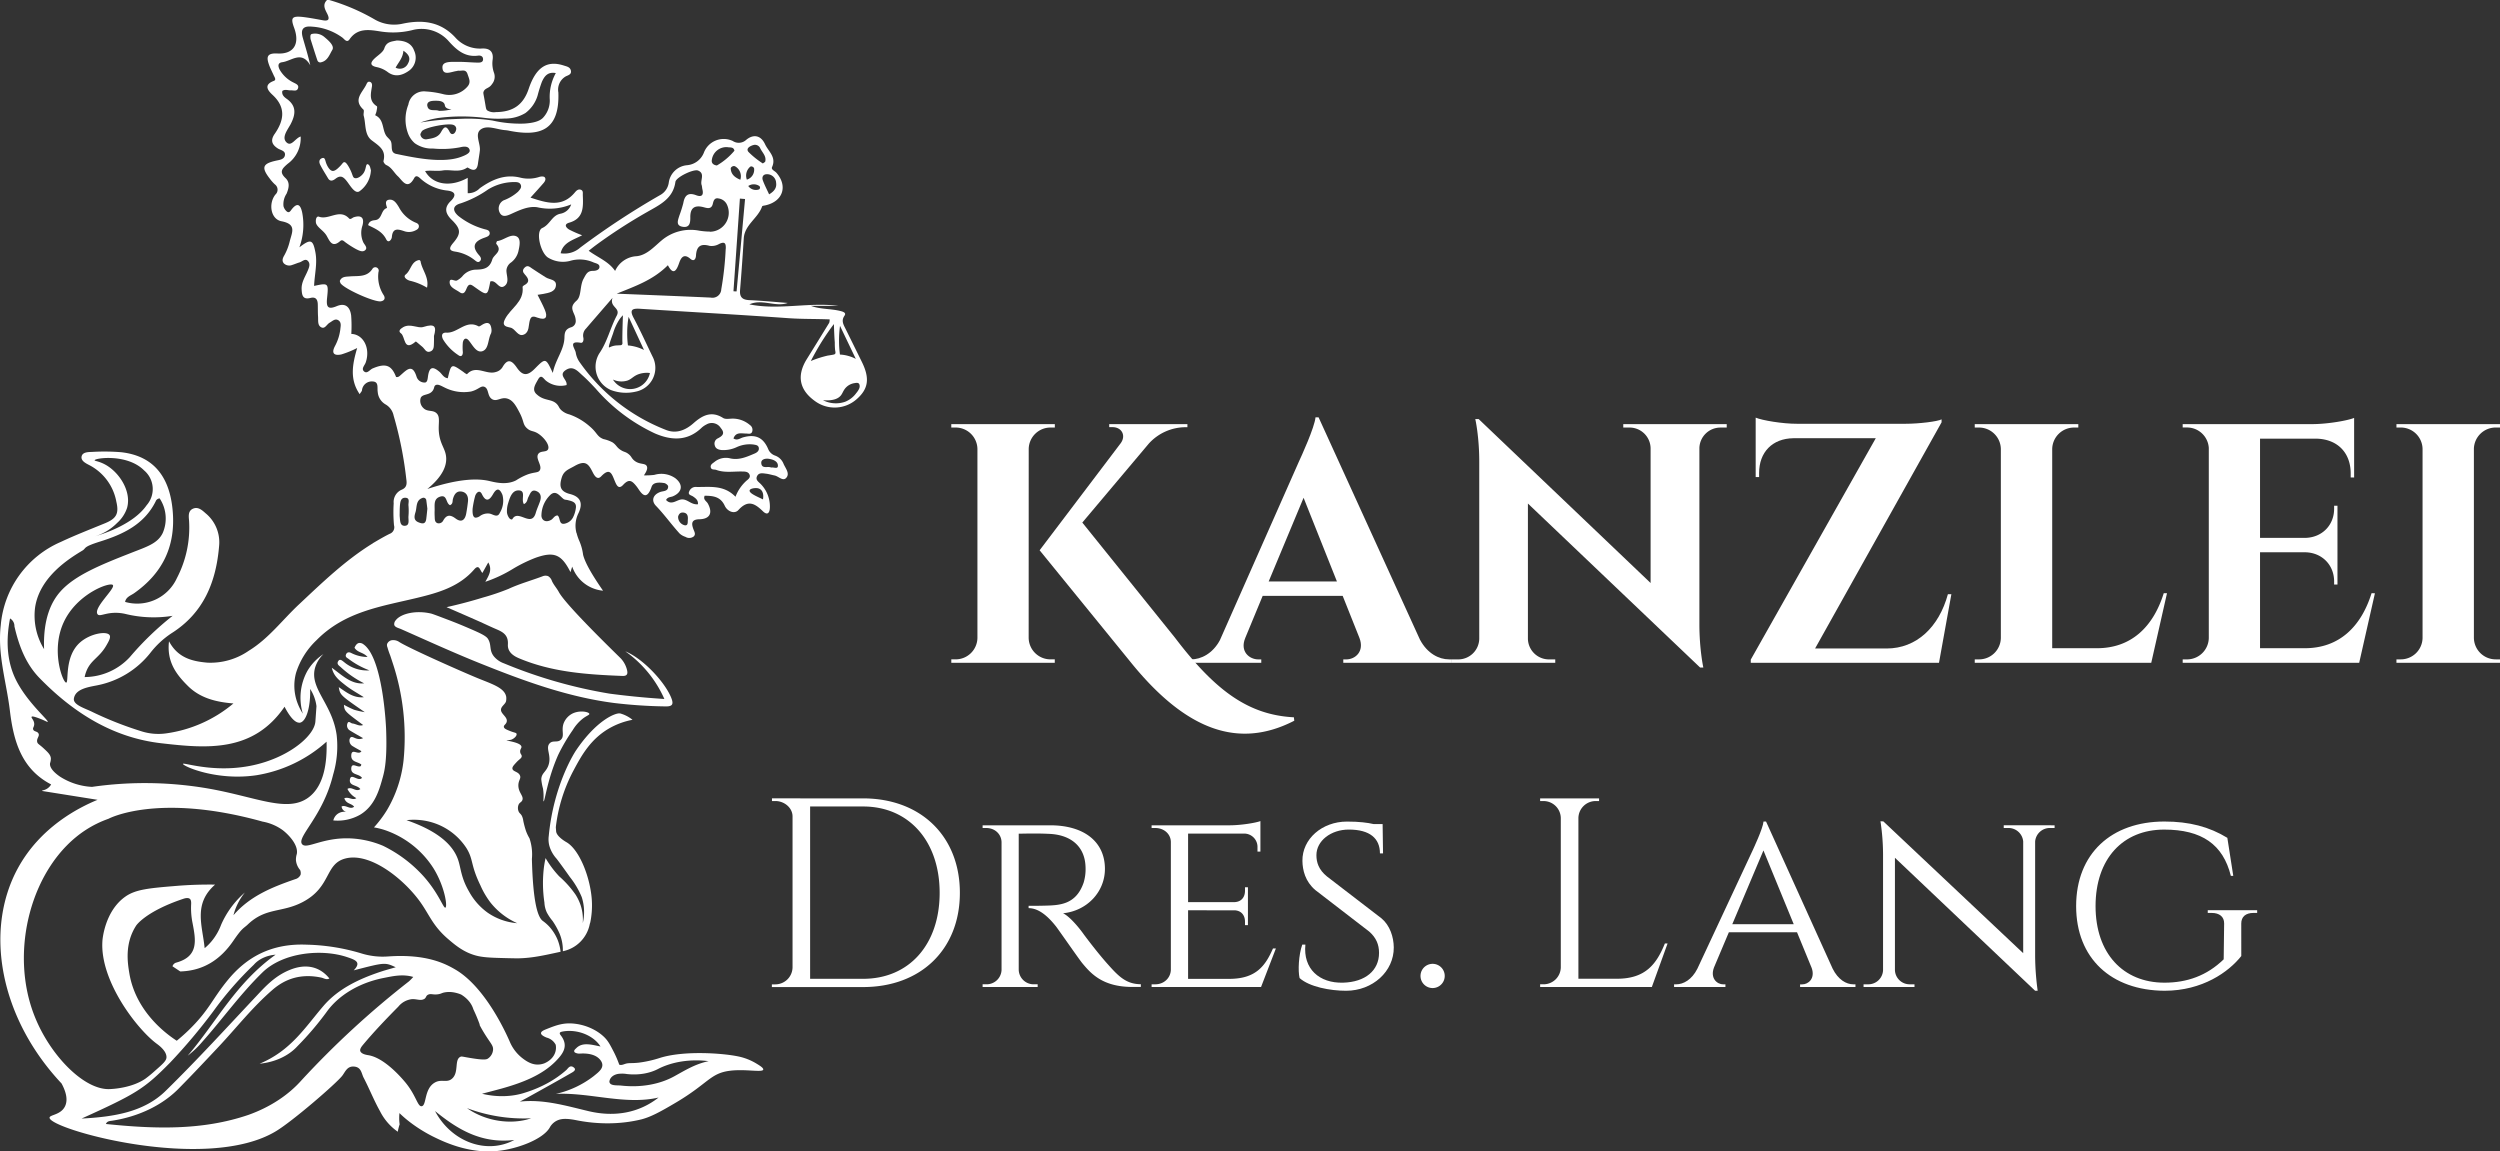 <svg xmlns="http://www.w3.org/2000/svg" viewBox="0 0 2064.52 950.84"><rect x="0" y="0" width="2064.52" height="950.84" fill="#333333" stroke="none"/><defs><style>.cls-1{isolation:isolate;}.cls-2{fill:#fff;}</style></defs><g id="Ebene_2" data-name="Ebene 2"><g id="Ebene_1-2" data-name="Ebene 1"><g id="Ebene_2-2" data-name="Ebene 2"><g id="Ebene_1-2-2" data-name="Ebene 1-2"><g class="cls-1"><g class="cls-1"><path class="cls-2" d="M712.75,659.31c47.54,0,79.92,31.18,79.92,78s-32.38,77.81-79.92,77.81H637.42l0-2.22h2.82a14.26,14.26,0,0,0,14.25-14V674.23c0-7.16-6.81-12.73-14.17-12.73h-2.82l0-2.21ZM669,808.31h43.74c38.15,0,63.23-28.42,63.23-71S750.67,666,712.75,666H669Z"/></g><g class="cls-1"><path class="cls-2" d="M867.22,681.54c28,0,45.24,13.56,45.24,36,0,18.87-14.63,34.64-34.6,36.65,4.85,2.2,12.37,10.68,17.14,17.44,0,0,10.27,13.94,19.47,24.26,9.06,10.15,15.29,16.8,27.64,16.9v2.24h-7c-24.62,0-34.34-11.2-41.32-19.59-2.52-3-20.06-28.3-21.81-30.48-6-7.55-13.74-15-22.55-15V748s5.49.1,12.76-.09c12.31-.31,26.33-.43,32.72-19.14A38.69,38.69,0,0,0,896.45,716c-.47-16.68-11.69-26.47-29.59-27.37-12.51-.64-23.48-.08-25.59-.2V800.78a12.32,12.32,0,0,0,12.64,12.06h3l0,2.23H811.45l0-2.23h3a12.34,12.34,0,0,0,12.64-11.76V695.35c-.22-6.6-5.56-11.58-12.64-11.58h-3l0-2.23Z"/><path class="cls-2" d="M1041.39,815.07H951l0-2.22h3.06c7.17,0,12.57-5.25,12.84-11.82V695.42c0-6.63-5.62-11.65-12.85-11.65H951l0-2.23h65c9-.06,21-2,24.86-3.49v25.19l-2.42,0v-3.42a11,11,0,0,0-11.16-11.44H981.13V745h38c6.17-.13,9-4.3,9-9.44v-2.83l2.42,0v31.26l-2.42,0v-2.83c0-5-2.69-9.08-8.5-9.43H981.13v56.62h34.8c21.38-.29,29-10.72,35.31-25.12h2.41Z"/><path class="cls-2" d="M1140.91,758.44c6.86,5.76,10,15.26,10.08,23.91.17,19.85-17.43,35.83-39.39,35.83-13.19,0-30.28-3.22-38.39-10.49-1.4-5.92-.83-19,2.21-27.63H1078c-2,20.05,11.53,32,31.16,31.44,18.4-.52,29.66-10.11,29.66-24.57,0-6.93-2.38-12.6-8.11-17.62L1086.18,735c-8.28-7.07-10.52-16.32-10.63-24.05-.27-18.08,16.19-32.49,36.79-32.49,10.19,0,17,.91,22,2.06h7.44l.34,24.21h-2.55c0-12.33-8.25-19.67-25.71-19.67-14.87,0-26.83,9.39-26.75,21.22,0,5.72,1.77,11.92,8.75,17.53Z"/><path class="cls-2" d="M1173.07,805.94a10,10,0,1,1,10,10A10,10,0,0,1,1173.07,805.94Z"/><path class="cls-2" d="M1377.11,779.12l-13,35.94h-92.25l0-2.22h2.81a14.25,14.25,0,0,0,14.25-14V675.52a14.27,14.27,0,0,0-14.25-14h-2.82l0-2.22h48.68l0,2.22h-2.82a14.26,14.26,0,0,0-14.25,14V808.25h31.91c23.58,0,32.64-12.19,39.51-29.14Z"/><path class="cls-2" d="M1513.39,799.87c4.53,9.15,11.23,13,17.17,13h1.69v2.23h-45.72v-2.2h1.77c5.07,0,10.78-4.84,7.87-13.36L1484,769.89h-56.3l-12.25,29c-3.4,8.9,2.45,14,7.65,14h1.77v2.2h-42.4v-2.22h1.76c5.92,0,12.88-3.79,17.45-12.86l46.07-98.63c-.06,0,8.11-17.1,8.57-22.93h2.1Zm-32.12-36.66-25-60.9-25.73,60.9Z"/></g><g class="cls-1"><path class="cls-2" d="M1696.7,681.54l0,2.22H1693a12.17,12.17,0,0,0-12.37,11.14v94.89a218.36,218.36,0,0,0,2.11,28.39h-2.12L1564.85,708.36v92.86a12.15,12.15,0,0,0,12.39,11.63H1581l0,2.22h-42.06l0-2.22h3.7a12.16,12.16,0,0,0,12.4-11.63V706a185.69,185.69,0,0,0-2.14-27.8l2.39.11,115.48,108.84V694.88a12.18,12.18,0,0,0-12.37-11.12h-3.7l0-2.23Z"/></g><g class="cls-1"><path class="cls-2" d="M1850.87,789.5c-10.36,13.1-32,28.67-63.38,28.67-44-.23-73-26.75-73-69.88,0-43.32,29.07-69.87,72.92-69.87,20.51,0,36.95,4.31,51.95,13.47l4.9,31.43h-2c-6.46-26-24-38.24-55.1-38.24-34,0-56.63,24-56.63,63.22,0,39,22.76,63.2,56.9,63.2,18.53,0,35-5.72,48.91-19.29l.37-29.57c.07-5.6-3.86-8.75-10.36-8.74h-3.17v-2.23h40.81v2.23h-3c-6.5,0-10.17,3.13-10.14,8.82Z"/></g></g><g class="cls-1"><g class="cls-1"><path class="cls-2" d="M849.48,526.8a18,18,0,0,0,18,17.7h3.56l0,2.82H785.6l0-2.82h3.57a18,18,0,0,0,18-17.7V370.63a18,18,0,0,0-18-17.57h-3.59l0-2.82h85.51l0,2.82h-3.57a18,18,0,0,0-18,17.52Zm219.34,68.38c-45.89,23.65-89.61,8.44-136.07-49.56l-74.22-91.2,66.86-88.28c4.74-6.3,1.08-13.4-6.7-13.4H916v-2.49h64.57v2.54h-1.23a41.15,41.15,0,0,0-30.7,13.61l-54.86,65.14,76.57,95.14c33.86,44.57,61.22,63.71,98.16,65.68Z"/><path class="cls-2" d="M1172.6,528.19c6.09,11.52,15.73,16.32,24,16.32H1199v2.82h-89.7v-2.79h2.47c7.27,0,15.18-6.41,10.89-17.67l-13.86-34.79h-66.07l-14.4,34.79c-4.62,11.26,3.5,17.67,10.77,17.67h2.47v2.79H981.19v-2.82h2.53c8,0,17.71-4.67,23.69-15.86l65.1-147.15c2-4.29,13.16-28.69,13.85-36.89h2.53Zm-68.55-48-27.54-69.12-28.84,69.12Z"/><path class="cls-2" d="M1425.94,350.26l0,2.82h-5.19a17.39,17.39,0,0,0-17.38,16.83V515.36c0,21.21,3.26,35.92,3.26,35.92H1404L1261.76,415.82V527.54a17.39,17.39,0,0,0,17.38,17h5.2l0,2.82H1199l0-2.82h5.2a17.38,17.38,0,0,0,17.38-17V381.21c0-20.92-3.28-35.16-3.28-35.16h2.78l142,135.4V370.14a17.39,17.39,0,0,0-17.38-17.07h-5.19l0-2.81Z"/><path class="cls-2" d="M1611.46,490.68l-10.22,56.65H1445.8l0-2.62,103.22-182.82H1481c-17.36.21-28.35,11.53-28.31,28.75v3.3l-2.84.05v-49.1c5.33,2.25,22.12,5.12,34.14,5.07h89.55c11.32,0,26.51-1.9,29.83-3.64v2.44L1498.91,535.53H1558c24.65,0,43.18-17.61,50.6-44.86Z"/></g><g class="cls-1"><path class="cls-2" d="M1789.52,489.89l-13,57.45H1630.76l0-2.82h3.56a18,18,0,0,0,18-17.7V370.77a18.05,18.05,0,0,0-18-17.7h-3.56l0-2.81h85.53l0,2.81h-3.56a18.05,18.05,0,0,0-18,17.7V535.3h37c28.12,0,46.38-17.47,55.1-45.41Z"/></g><g class="cls-1"><path class="cls-2" d="M1961.24,489.9l-13,57.44H1802.48l0-2.81h3.56a18,18,0,0,0,18-17.7v-157a18,18,0,0,0-18-16.81h-3.56l0-2.79h108c12.14-.12,28.35-2.92,33.58-5.13v49.23l-2.84-.05V391c0-16.95-10.62-28-27.51-28.73h-47.36v81.92h37.32c13.83-.27,23.91-10.42,23.87-24.13v-2.44l2.76,0v65.07l-2.76,0V480.2c0-13.6-9.89-23.7-23.52-24.12h-37.67V535.3h37c28.12,0,46.37-17.47,55.1-45.41Z"/></g><g class="cls-1"><path class="cls-2" d="M2064.52,547.33H1979l0-2.82h3.57a18,18,0,0,0,18-17.7V370.64a18,18,0,0,0-18-17.59h-3.56l0-2.81h85.52l0,2.81h-3.57a18,18,0,0,0-18,17.53V526.81a18,18,0,0,0,18,17.7h3.56Z"/></g></g><path class="cls-2" d="M450.65,229c-3.75-2.5-7.69-4.74-11.36-7.35-2.09-1.49-3.75-3-6.17-.54-2,2.07-1.28,3.82.27,5.5,3.07,3.34,4.64,6.43-.73,9.06-.49.24-1.15.92-1.1,1.32,1.37,12.18-9.81,17.46-14.42,26.33-1.64,3.18-2,5.81,2.44,6.76.58.13,1.16.32,1.75.42,4.44.79,6.21,8,11.34,5.76,4.66-2,3.64-7.81,4.95-12,1.22-3.92,3.62-2.88,6.41-1.89,6.94,2.45,8.41-.54,5.9-6.55-1.69-4.08-3.85-8-6-12.36,1.91-.3,3.37-.46,4.81-.76,4.44-.93,9.85-1.56,10.37-7C459.59,230.61,453.7,231.05,450.65,229Z"/><path class="cls-2" d="M418.21,223.35a8.66,8.66,0,0,1,4-6.72,16.39,16.39,0,0,0,5.84-8.92c1-4.53,2.45-10.7-1.59-12.54-5-2.27-10.27,3.23-15.84,3.92-.37,0-1.06,2-.76,2.33,5.51,6.26-2.09,8.64-3.34,12.89-2.17,7.34-7.12,8.19-13,8.36a14.81,14.81,0,0,0-11.8,5.62,16.87,16.87,0,0,1-4.24,3.27c-1.93,1.22-6.46-3-6.14,1.95.26,4,5.13,5.61,8.25,7.82,3.59,2.55,4.84-1.05,5.81-3.31,1.94-4.55,3.9-2.89,6.75-.86,10.39,7.41,10.49,7.31,12.74-4.69,5-1.76,7,7.24,11.77,3.69C420.87,233,418.21,227.71,418.21,223.35Z"/><path class="cls-2" d="M311.39,55.48a22.53,22.53,0,0,1,9,4.19c6.35,4.56,12.56,2.25,17.84-1.62A13.4,13.4,0,0,0,342,41.83c-2.27-6.42-8-8.25-14.32-8.39-4.24.94-8.45.86-10.31,6.5-1.05,3.17-4.91,5.47-7.67,8C305.78,51.51,305.08,54.29,311.39,55.48Zm21.74-13.6c5,3.36,6.06,6.58,3.72,10.68l-.15.31a7.38,7.38,0,0,1-10,3h0C329,51.52,332.71,47.91,333.13,41.88Z"/><path class="cls-2" d="M285.7,200.44a76.45,76.45,0,0,0,8.36,5.29c2.32,1.14,5.39,2.87,7.57.82s-.6-4.42-1.58-6.36a18.8,18.8,0,0,1-.7-14c1.6-6.06-.69-8.83-7.1-6.82-1.35.42-2.81,2.29-4,1-7.85-8.38-16.68,1.61-24.87-1.43-1.69-.62-3,1.57-2.44,5.21,1.08,3.81,6.31,6.16,8.85,10.62C272.21,199,274.33,205,281,199,282.78,197.47,284.25,199.47,285.7,200.44Z"/><path class="cls-2" d="M398.41,268.05c-1,.6-2.59,1.8-3.2,1.47-10.33-5.8-17.21,5.67-26.46,5.18-4.44-.24-4.15,3-2.89,5.55a40.57,40.57,0,0,0,12.47,12.91c2.4,1.91,3.88.58,3.89-2.31a43.73,43.73,0,0,1,0-8.09c.55-2.74,2.38-4.57,4.95-1.51,3.23,3.87,6.3,10.49,11.32,8.73,5.23-1.83,4.38-9.83,7.05-14.74a8.13,8.13,0,0,0,.38-2.73C405.5,267.59,403.68,265,398.41,268.05Z"/><path class="cls-2" d="M342.45,190.57c1.67-.77,3.37-1.51,3.47-3.64.08-1.82-1.42-2.64-2.8-3.13a27.37,27.37,0,0,1-13.66-12.63c-1.95-3.16-4.12-6.76-8.09-6.25-5,.65-1.17,6.64-1.9,6.87-5.15,1.65-3.66,9.3-9.65,10-2.1.24-4.94.6-5.82,4.12,5.65,2.85,11.69,5.16,14.93,11.72,1.77,3.58,4.48.37,4.67-1.87.64-7.66,4.95-6.61,10-4.93A11.69,11.69,0,0,0,342.45,190.57Z"/><path class="cls-2" d="M269.3,134.61c-.64-1.84-.87-3.85-2.08-4.15a2.68,2.68,0,0,0-1.55.26c-2.56,1.17-2.13,3.62-1.19,5.48,1.91,3.76,4.22,7.33,6.39,11,1.83,3.09,4.27,1.89,6.17.42,4.26-3.29,6.59-1.58,9.48,2.18s6.72,10.6,10.35,8.16a22.64,22.64,0,0,0,9.45-17.45c-.43-1.17-.6-3.32-1.75-4.34-.44-.39-.79-.64-1.2-.59-1.39.19-1,3.87-2.93,7-1.73,2.81-5.41,5.3-7.66,4.44-1.79-.68-1.33-3-4.45-8.65-2.3-4.17-3.39-4.46-3.95-4.45-1.13,0-1.5,1.23-3.47,3.22s-4.23,4.28-6.42,4C271.43,140.57,269.41,134.91,269.3,134.61Z"/><path class="cls-2" d="M312.56,224.56a2.82,2.82,0,0,0-4.84-2.79c-4.52,7.41-12.09,5.89-18.85,6.49-3.34.3-6.72,0-8.26,3.8a8.62,8.62,0,0,0,.58,1.78c2.87,4.65,28,15.85,33.29,15,3.68-.62,3.66-3.18,2.27-5.26A28,28,0,0,1,312.56,224.56Z"/><path class="cls-2" d="M349.64,270c-4.67,1.48-10.67-3.18-16.66.16-3,1.68-4.12,3.56-1.87,5.11,3.7,2.54,2,15.65,12.17,6.77.31-.27,3.47,2.84,5.38,4.27s3.09,5.18,6.46,4.06c3.65-1.22,3.07-4.77,3.25-7.72.1-1.51,0-3,0-5.19C360.56,269.85,359.4,266.89,349.64,270Z"/><path class="cls-2" d="M262.15,50a2.48,2.48,0,0,0,3.23,1.37c5.27-1.23,6.89-6.66,9-10.07s-2.95-7.73-6.37-10.63A11.88,11.88,0,0,0,257.72,28c-1.63.32-1.49,1.9-1.28,4.25,1.68,5.27,3.6,11.51,5.69,17.7Z"/><path class="cls-2" d="M335,226.7c-2.58,2,1.28,4.75,3.86,5.22a48.61,48.61,0,0,1,13.78,5.65c1.86-8.64-4.21-14.63-5.32-21.76-.06-.43-.86-1.13-1.22-1.07C339.52,215.87,339.46,223.2,335,226.7Z"/><path class="cls-2" d="M711.65,298.7l-13.26-26.9c-1.7-3.49-3.92-6.76-1.09-10.94.87-1.31,1.4-2.75-2.57-3.84-8.37-2.27-17-1.4-25.11-4.45H692.2c-24.46-3.18-49,3.75-73.38-1.22,10.6-4.84,21.58,2.53,31.7-1.18-10.25-.78-20.93-1.83-31.65-2.31-5.8-.26-8.2-2.44-7.72-8.32q1.74-21.24,3.05-42.56c.65-11.42,11.81-16.7,15.17-26.55.22-.61,2.18-.65,3.32-1,14-3.44,17.91-15.91,8.5-26.73-1.36-1.57-4.58-2.61-3.62-4.75,3.75-8.24-3.05-12.9-5.8-18.88-3.53-7.58-9.76-8.41-15.56-3.57a9,9,0,0,1-11.12.91c-.23-.1-.46-.21-.7-.3a17.54,17.54,0,0,0-22.93,9.46,16.43,16.43,0,0,1-14.08,10.86A16.69,16.69,0,0,0,552.25,151a13.82,13.82,0,0,1-7.07,10.07,649.11,649.11,0,0,0-66,43.38A19.61,19.61,0,0,1,463,209.15c1.92-9,10.25-10.86,17.75-14.87A91.63,91.63,0,0,1,470,189.57c-2.53-1.53-4.62-4.32,0-5.67,12.25-3.49,11.64-13.12,11.29-22.67-.08-1.7.53-3.88-1.78-4.58-2.05-.65-3.54.79-4.67,2.14-10.46,12.69-22.89,9-36.75,4.4,4-4.4,7.41-8.15,10.76-12,1.23-1.39,2.27-3.36.92-4.84-.7-.78-2.92-.7-4.23-.3a28.73,28.73,0,0,1-15.3.78c-13-3.4-23.76,1.35-34,8.59a13.29,13.29,0,0,1-10,4.14V146.85c-14.39,8.06-28.91,5.71-35.19-5.59,4.84-.78,9.64.31,14.48-.48,6.45-1.09,13.73,2.18,20.27-2.39.26-.18,1.09.35,1.62.65,4.57,2.62,6.67.79,7.28-3.92.48-3.62,1.17-7.2,1.57-10.82.65-6-4.76-14,1.17-17.7,5.28-3.35,12.95.35,19.58.87a26.33,26.33,0,0,1,3.62.53c25.77,5.06,41.59-.57,40.46-31.66a12.61,12.61,0,0,1,6.1-13.25c2-1,5.06-1.61,4.19-5-.7-2.7-3.27-3.18-5.62-3.92-13.7-4.5-23,.87-29.17,19.18-4.62,13.73-13.43,19.1-27.17,19.23a10.4,10.4,0,0,1-7.12-1.44c-1-.94-1-1.94-1.81-6.59-1.27-7.43-1.59-7.65-1.17-8.78,1.26-3.34,4.54-2.51,7-6.35A9.55,9.55,0,0,0,408,60.26a22.88,22.88,0,0,1-1.22-10.69c1-6.62-2.14-9.85-8.68-9.5a27.15,27.15,0,0,1-22-9c-12.16-13.17-26.94-15-43.34-11.56a32.17,32.17,0,0,1-22.89-3.18A168.64,168.64,0,0,0,271.86,0h-1.79c-4,3.92-1.66,7.72.22,11.47,2.18,4.49,1.13,6.19-3.93,5.23-5.36-1-10.72-2-16.13-2.66-9.2-1-10.42.57-7.28,9.07,4.8,13.21-.39,21.8-13.91,21.06-9.15-.48-9,3.44-6.76,9.68,1.05,2.83,2.49,5.53,3.71,8.28.7,1.57,2.44,3.84.13,4.67-8.67,3.22-4.88,8-1.09,11.51,11.21,10.33,9.6,21,1.84,32.22-3.62,5.14-2.53,8.8,2.57,12.07,2.35,1.49,6.71,1.88,5.8,5.89-.79,3.31-4.58,3.57-7.46,4.23-10.9,2.44-12.08,5.58-5.1,14.65a35.33,35.33,0,0,0,4.19,4.79,5.81,5.81,0,0,1,1,.92,5.41,5.41,0,0,1-.47,7.62h0c-5.93,7.54-3.79,20.32,5,22,12.72,2.4,8.8,9.07,6.93,16.35a46,46,0,0,1-4.54,11.82c-1.35,2.22-2.22,4.62-.3,6.71a6.39,6.39,0,0,0,6.8,1.22c2-.61,4-1.52,6-2.09,2.4-.65,4.93-3.84,7.28-.87,1.84,2.31.62,5.23-.48,7.8-2.09,5-5.31,9.51-5,15.35.26,4.71.83,8.68,7.28,7.06,4.54-1.17,6,1.53,6.06,5.45.09,3.36,0,6.67.22,10s-.57,7.41,2.92,8.94c2.84,1.22,4.32-2.62,6.63-3.93s4.58-3.83,7.37-1.92c2.62,1.83,1.66,5,1.44,7.63A39.45,39.45,0,0,1,276.51,286c-3.32,6.49.3,7.8,5.45,6.67a81.78,81.78,0,0,0,13-5.28c-3.92,13.39-6.36,25.81,2.05,38.11,1.09-1.74,1.83-2.4,1.92-3.18v-.09a8.12,8.12,0,0,1,8.95-7.2h.05c5.1.3,3.4,5.4,4,8.63a13,13,0,0,0,6.5,10.33,13.83,13.83,0,0,1,6.62,9.2,308.31,308.31,0,0,1,10.47,52.45c.56,3.75.56,7.06-4,8.85a11.07,11.07,0,0,0-6.41,11.16,120.72,120.72,0,0,0,.26,18.14,5.73,5.73,0,0,1-3.62,7.06c-3.35,1.66-6.58,3.49-9.81,5.36-.56.35-1.13.66-1.7,1-.78.48-1.57.91-2.35,1.39H308c-22.67,13.91-41.77,32.4-61.17,50.58-13.69,12.82-25,28.16-41.29,38.15a55.65,55.65,0,0,1-34.31,9.9c-12.43-1.09-24.33-3.88-31.66-17.66-2,16.91,6,27.42,15.7,37s22.37,13.17,37.5,14.34a109.69,109.69,0,0,1-55.64,24.73,46.07,46.07,0,0,1-20.66-1.84A291.78,291.78,0,0,1,76.8,588.2c-6-3.09-16.52-5.93-15.78-11.25,1.13-7.93,11.51-9.5,19.22-11a74,74,0,0,0,44-26.9,73,73,0,0,1,17.22-16c26.86-16.87,37.14-42.72,39.54-72.85a31,31,0,0,0-11.42-26.51c-3-2.7-6.32-5.49-10.46-3.49-3.88,1.88-3.32,6.15-3,9.68a90.18,90.18,0,0,1-10,47.44,36.08,36.08,0,0,1-42.81,19.75c.78-4.19,4.66-5.23,7.45-7.19,22.63-15.92,33.71-37.28,32.05-65.23C141,394,127,376.57,100.3,373.47a170.69,170.69,0,0,0-24.46-.26c-3.14.09-7.76.13-8.46,3.8-.65,3.44,3.18,5.45,6.19,7a42.64,42.64,0,0,1,22.5,30.26c2.31,9.81.09,13.91-9.11,17.74-12.3,5.06-24.72,9.86-36.76,15.53A82.58,82.58,0,0,0,.63,516.39c-2.83,24,4.67,46.83,7.5,70.2,3,25.2,9.46,48.4,34.1,61.21a10,10,0,0,1-7.2,4.93l-.26.46,45.81,7.3C64.79,667,33.35,683,14.84,716.84-13.45,768.57.1,840.77,50.84,894.75c3.3,6.12,5.58,13.11,2.9,18.75-3.44,7.28-12.57,7-12.81,9.43C40,932.27,170.46,969,228,934.09c14-8.49,49.45-39.13,54.61-45.7,2.41-3.07,3.91-7.93,9.52-7.63,6.36.35,6.31,5.75,8.17,9.24,4.76,9.15,8.46,18.62,13.53,27.66a45.61,45.61,0,0,0,14.66,16.93,41.24,41.24,0,0,1,1.53-6.1,38.5,38.5,0,0,1-.14-9.29c8,7.9,18.89,15.07,28.48,19.75,7.56,3.69,28.58,14,52.6,11.51,16.22-1.66,37.07-9.45,42.91-19.12a13.44,13.44,0,0,1,7.68-6.59c3.54-1.16,7.87-.89,13.54.16,18.61,3.84,37.59,3.65,54.69-.55,7.5-2,14.74-5.73,28.75-14.06,26.65-15.84,28-24.12,44.58-26.1,12.77-1.53,26.66,1.65,27.18-.93.28-1.37-2.87-3.3-5.83-5.09a47.42,47.42,0,0,0-13.59-5.51c-13.24-3-46.34-5.38-66.34,1.1a95,95,0,0,1-16.89,3.77c-6.86.76-8.29-.08-11.88,1.19-.94.34-3,1.15-4.39.45A84.82,84.82,0,0,0,507,868.93c-3-5.77-4.49-8.75-7.27-11.71-5.1-5.43-14-10.39-24.51-11.76-9.76-1.27-16,1.22-24.33,4.54-2.23.89-4.29,1.93-4.1,3.39.13,1.06,1.53,2.22,4.65,3.48a11.7,11.7,0,0,1,7.47,5.9c1.19,6.46-2.47,12.41-9.45,15.36-7.46,2.72-13.35-.47-18.78-4.85a33.91,33.91,0,0,1-9.77-13.19c-2.45-5.57-19.7-44.8-45-59.49-8.15-4.74-23.74-13-55.45-10.75a59.7,59.7,0,0,1-22.34-2.61,168.9,168.9,0,0,0-44.75-7.12c-29.81-1.27-50.05,10.76-65.08,29-13.1,15.87-15.48,25.12-32.66,41.76-3.95,3.82-7.4,6.73-9.67,8.57-6.9-4.47-33.77-23-39.17-55.84-1.36-8.24-4-24.37,5.65-39.25,0,0,7.51-11.57,38.94-22.12,1.38-.46,3.9-1.15,5.36,0,.86.69,1.27,2.09,1.1,4.64A62.08,62.08,0,0,0,159,762.21c2.66,13.91,5.36,27.51-13.39,32.7l-.24.07a4.51,4.51,0,0,0-2.93,3l6.41,4.25c19.11-.53,33.22-9.77,43.89-25.39,7.46-10.91,8.31-10,11.84-13.35,15-14.35,28.21-9.48,45.56-18.66,23.55-12.45,18-31.31,34.93-35.83,20.56-5.48,48.38,16.93,61.89,35.75,7.75,10.81,10.4,19.89,23.32,30.91,5.94,5.06,13.64,11.63,25.11,14,5.79,1.18,12.88,1.34,24.38,1.62,4.9.11,7.35.17,9.74.08C439.88,791,449,789,460,786.61l2.93-.64a37.33,37.33,0,0,0-2.73-10.53,38.07,38.07,0,0,0-6.61-10.24,35.53,35.53,0,0,0-5.34-4.69c-4.14-3-8.11-15.1-9-51.16a41.49,41.49,0,0,0-2-17.06,34.55,34.55,0,0,1-3-6.4,75.37,75.37,0,0,1-2.13-8.1,12.49,12.49,0,0,0-1.28-4.27c-1.06-1.78-1.85-1.81-2.56-3.41a7.4,7.4,0,0,1-.21-5.12c.8-2.39,2.35-2.25,3.19-4,1.66-3.51-3.19-6.19-3.19-12.37,0-4.41,2.47-5.66,1.28-8.32-1.46-3.23-5.84-3-6.19-5.54-.19-1.42,1-2.72,3.2-5.12,2.67-2.91,4.4-3.4,4.48-5.12.06-1.43-1.11-1.69-1.28-3.62-.2-2.23,1.25-3,1.06-4.27-.52-3.6-12.44-4.81-12.36-5.33a16.48,16.48,0,0,0,3.83-.43c2.61-.87,5-3.42,4.48-4.9-.33-1-1.76-.81-5.54-2.35-2.93-1.18-4.61-1.89-4.91-3.2-.37-1.63,1.87-2.21,2.35-4.47.85-4.07-5.47-6.57-4.7-10.45.5-2.5,3.65-4.17,4.14-6.5a12,12,0,0,0,.16-3.22,1.15,1.15,0,0,0-.05-.41c-1.33-7.37-11.71-10.48-23.34-15.25-13.13-5.38-56.41-24.58-64.83-29.86a8.72,8.72,0,0,0-6.45-1.54,5.11,5.11,0,0,0-3.76,3.18,4.47,4.47,0,0,0,.29,2.58,67.15,67.15,0,0,0,2.31,6.8s.13.34,1.87,5.67a195,195,0,0,1,9.15,81,102.5,102.5,0,0,1-13.65,40.94,94.32,94.32,0,0,1-10.78,14.36,69.59,69.59,0,0,1,7.8,1.85,77,77,0,0,1,41.38,32c9.3,15.08,11.67,31.66,9.79,32.43-1.67.69-5.34-11.69-18.13-26a109.84,109.84,0,0,0-33.45-25.11,78.76,78.76,0,0,0-27.72-6.11c-22.55-.65-35.32,9.29-39,4.84-4.84-5.84,17.22-22.8,25.59-57.42A82.23,82.23,0,0,0,278,606.89c-3.62-26-23-38.63-17.66-55.94a26.14,26.14,0,0,1,6.8-10.81,42.36,42.36,0,0,0-13.34,14,45.8,45.8,0,0,0-3.71,35.23,47,47,0,0,1-4.44-8.89,40.7,40.7,0,0,1-1.18-24.81,63.4,63.4,0,0,1,17-27.08c23.46-23.8,53.67-27.77,83.15-34.92,17.52-4.23,34.57-9.15,47-23.46,4.19-4.79,4.71,1,6.76,2.93,1.57-2.84,3-5.41,4.84-8.68,3.49,6,.57,10.64-2.44,16A111.26,111.26,0,0,0,424,469.51a120.86,120.86,0,0,1,18-8.79c15.56-5.58,21.67-3,29.12,11.77.44-1.53.87-2.88,1.4-4.58A29.86,29.86,0,0,0,498,487.8c-11.7-16.8-15.41-25.16-16.48-29.7a42.41,42.41,0,0,0-3.09-11.33,39.47,39.47,0,0,1-2.27-6.59h-.09a23.12,23.12,0,0,1,1.66-16.44c4.1-8.63,1.26-13.69-7.19-15.82-8.2-2.1-8.77-6.67-6.63-13.61,1.74-5.62,5.71-6.71,10.46-9.41,9.33-5.37,11.73-1.57,15.22,5.36,1.13,2.18,3.57,6.58,6.84,3.14,7.55-7.89,8.94-1.62,11.34,4,1.22,2.83,2.92,7.28,6.84,3,4.89-5.23,7.29-3.53,11.17,1.4,2.79,3.53,7.58,14,12.29.22,1.35-4,6.54-3.71,10.46-3.1,1.23.18,3.19,1.75,3.23,2.7.09,4.28-4,3.75-6.54,4.67-6.32,2.35-7.41,7.37-3.57,11.38,7.06,7.32,12.86,15.56,19.66,23a13.18,13.18,0,0,0,4.71,2.66,6,6,0,0,0,6.84-.31c1.88-1.78.61-3.83-.17-5.84-1.79-4.71-1.92-8.24,4.88-8.37,8.72-.18,11.25-5.32,6.89-13.13-1.09-1.87-4-3.05-2.53-6.32,6.85.09,13,.65,16.53,8.2,2.13,4.75,8,7.24,11.29,3.66,7.93-8.76,13.56-5.54,20.27,1,3.88,3.75,5.67,1.18,5.76-3.35a26.46,26.46,0,0,0-7.42-19c-1.79-1.91-4.76-3.48-3.14-6.71,1.48-3.05,4.66-2.31,7.28-2,2.4.27,4.71,1,7.11,1.49,3.31.65,7,5.14,9.72,1.91,3.14-3.61-.7-7.84-2.31-11.64a11.74,11.74,0,0,0-7-6.71,9.48,9.48,0,0,1-5.67-5.45c-4.14-9.64-10.6-12.43-20.8-9.55-2.4.7-4.75,2.88-7.85.87,2-5.58,6.63-4.05,10.6-4.05,1.7,0,3.88.78,4.8-1.4a4.78,4.78,0,0,0-1.79-5.62,21.9,21.9,0,0,0-14.17-5.32c-2.7,0-6,.74-8-.52-9.72-6.2-17.31-2-24.5,4.36-6.63,5.84-14.3,8.85-22.63,5.53a156.23,156.23,0,0,1-71.55-56.28,18.21,18.21,0,0,1-3-7.59c-.53-3.31-6.63-10,4.1-8.11,2,.35,2.57-2.35,2.18-4.19a8.07,8.07,0,0,1,2.13-7.49c6.67-7.77,13.34-15.44,22-25.47-2.88,7.76,6.93,8.11,3.44,14.74-5.36,10.11-7.76,21.58-14.43,31.22a19.38,19.38,0,0,0-1.38,2.68,21,21,0,0,0,11,27.53,35.35,35.35,0,0,0,20.58,1.31A20,20,0,0,0,538.9,294.5c-5.18-10.64-10-21.4-15.56-31.82-3.75-7-1.22-8.11,5.4-7.68,40.81,2.62,81.67,4.84,122.43,7.76,11.3.79,22.63.53,34,1a11,11,0,0,1-.39,2.79q-9.27,15.13-18.62,30.17c-8.37,13.6-6,25.33,6.89,34.53a27.39,27.39,0,0,0,34.4-1.61C717.23,321.07,718.41,312.35,711.65,298.7ZM366.78,693.76c-6.57-5.69-16.38-11.39-31.08-16.45a52.43,52.43,0,0,1,25.16,3.23,51.44,51.44,0,0,1,24.31,19.8c6,9.7,3.16,13.45,11.52,30.71a69.27,69.27,0,0,0,8.53,14.5,58.92,58.92,0,0,0,21.9,16.84,49.88,49.88,0,0,1-24.46-8.73,52.25,52.25,0,0,1-15.36-17.49c-6.62-11.34-6.64-19.15-8.95-26C376.66,705.13,373.34,699.45,366.78,693.76ZM142.55,508.55a247,247,0,0,0-35.36,34.13,51.23,51.23,0,0,1-37.28,16.44,26.35,26.35,0,0,1,1.48-5c3.67-9.15,10.42-10.9,16.18-20.66,2.22-3.8,4.14-7.11,2.88-9-2.4-3.53-16-1.35-24.42,6.15-13.17,11.77-9,33-11.38,33.09-2.61.13-13-26.25-2-49.92s38.24-33.4,40.55-30.65S76.85,502,80.55,507.2c2,2.88,8.55-3.23,22.41-.35A98.38,98.38,0,0,0,142.55,508.55ZM96.77,431.81a28.63,28.63,0,0,0,8.15-12.34c4-14.08-7.11-30.65-19.44-36.54-4.54-2.18-7.42-2.22-7.33-2.83.22-1.92,27-5.58,40.85,8.37l.25.21a20.19,20.19,0,0,1,1.89,28.48h0c-10.68,15.52-34.92,23.46-42.55,25.68A43.35,43.35,0,0,0,96.77,431.81ZM29,501.48c3.92-25.5,28.78-40.59,39.15-46.87,3.27-2-.13-2.83,14.65-7.45,18.8-5.93,36.19-14,45.7-33a3.72,3.72,0,0,1,3.35-2.57,30.07,30.07,0,0,1,2.53,28.56c-4.23,8.76-13.17,11.33-26.33,16.52-12,4.71-23.5,9.27-33.58,14.36s-18.68,10.73-24.72,17.6c-6.84,7.76-14.3,21.54-13.34,47.44A52.76,52.76,0,0,1,29,501.48ZM359.3,917.54c18.48,15.05,38.16,27.1,65.42,23.85-22.72,12.29-51.94,1.71-65.45-23.85Zm26.36-2.43a133.2,133.2,0,0,0,53,8.38c-16.82,5.7-37.92,2.37-53-8.38ZM512.1,886.67a24,24,0,0,1,5.68.29c9.64,1.07,19-.55,26.32-4.55,11.69-5.78,26.25-7.94,41.11-6.1-11.12,2.31-19.6,7.68-28.49,12.56-12.19,6.7-27.81,9.41-43.88,7.59-3.39-.34-9.18.43-9.6-3.18.32-3.69,4-6.41,8.83-6.61Zm-98.5,12.45c17.59-4.86,33.84-11.18,45.15-22.58,6-6.13,11.22-12.66,4.33-21.55-1.81-2.34-.42-2.8,2.11-3.25,11.91-1.93,25,3.39,30.71,12.46-7.28-1.46-14.79-3.78-19.92,1.28-1.05,1.06-2.74,2.23-1.21,3.7a7.58,7.58,0,0,0,4.36.87c6.8-.4,13.63.92,17,5.8,3.86,5.65-1.68,9.36-5.88,12.84A79.62,79.62,0,0,1,459,903.35c28.12-1.37,57.31,9.41,84.85,3-15.37,12.11-35.31,16.65-58.09,11.18-18.9-4.53-37.08-9.92-56.48-7.82,2.32-1.24,4.74-2.45,7-3.73,11.79-6.55,23.63-13.09,35.26-19.79,2-1.1,5.17-2.91,1.8-5a3.1,3.1,0,0,0-1.68-.56c-1.69,0-2.8,1.83-3.84,2.87-9.1,8.13-20.6,14.48-33.76,18.65-10.87,3.69-23.64,4.07-36,1.08,6.46-1.71,11-2.86,15.47-4.11Zm-63.53-74c2.21-1.18,1.35-2.79,3.66-3.79s4.11.46,8.52-.34c2.5-.46,2.35-1,5.16-1.5a21.25,21.25,0,0,1,6.66-.07,28,28,0,0,1,6.71,1.87c5.09,3.07,8.66,7.36,10.12,12.19a137.38,137.38,0,0,1,5.33,12.79l-.29-.07c.22.44.45.88.68,1.32l.07.22.07.06c.61,1.13,1.54,2.78,2.72,4.73,5.33,8.84,7.82,10.52,7.71,14.13a9.59,9.59,0,0,1-4.35,7.57c-1.25.75-3.19,1.38-15.33-.69-5.89-1-6.3-1.3-7.33-.81-5.16,2.46-1,12.86-6.85,18-4.38,3.92-8.84-.11-14.63,3.48-8.54,5.29-6.32,18.65-10.44,19.31-3.5.55-4.58-9.21-14.09-20.35-2.78-3.26-16.85-19.74-30.14-21.81-1.4-.22-5.26-.83-6.39-3.08-.62-1.23,0-2.86,1.88-5.16,9.17-11,19.19-21.5,29.46-31.88a17,17,0,0,1,11.12-6.13c4-.25,7.08,1.48,9.9,0Zm-174,10.12A280.11,280.11,0,0,1,209.6,796.7c4.07-4.7,10.7-7.76,18-8.31-32.92,23.52-48.7,55.48-72.6,83.41a76.88,76.88,0,0,0,12.08-11.5c16.83-18.89,31-39,49.55-57.16,17.28-16.9,49.3-19.66,69.84-12.8,6.76,2.26,12.37,4.1,5.61,11,25.75-6.67,25.75-6.67,34.72-2.57-4.21,1.26-8.11,2.26-11.92,3.52-19.14,6.29-36,14.68-47.8,28.47-15,17.47-26.9,37-52.71,47.66C227,877.19,238.29,872,245.59,864a254.13,254.13,0,0,0,23.9-28c9.87-14,26.93-24.31,47.09-28.35,7.72-1.49,15.78-3.49,24.7-.88-1.13,1.27-2.31,2.49-3.56,3.64A740.14,740.14,0,0,0,249.08,892c-11,12.43-26.16,22.35-43.94,28.69-38.07,13-77.6,11.65-117.68,7.51,1-2.49,3.3-2.41,5.21-2.72C115.11,922,135,912.21,148.48,898c10.87-11,21.44-22.3,32-33.52,14.83-15.75,27.76-32.53,44.69-47.17,10.88-9.38,23.9-13.44,40.14-10,2.2.46,4.2,2.11,6.71.73-8-9.92-19.39-12.49-32.62-7.12-11.72,4.75-19.34,12.68-26.85,20.76-25,26.59-49.45,53.41-75.8,79.23-17.89,17.51-42.84,21.42-69.35,22.8,45-20.38,51.71-24.48,73.15-46.28a469.56,469.56,0,0,0,35.54-42.22Zm72.14-112.85a6.67,6.67,0,0,1-4.49,3.66c-18.88,6.54-37.27,13.87-50.92,29.74a44.87,44.87,0,0,1,2.92-8.24,49.9,49.9,0,0,1,6.5-10.51,74.5,74.5,0,0,0-19.67,26.77,46.83,46.83,0,0,1-7.67,13.3A42.51,42.51,0,0,1,169,783c-.88-9.13-3.21-18-3.21-26.68,0-9,2.52-17.61,11.84-25.81-8-.11-19.26,0-32.66,1.13-21.85,1.81-32.95,2.83-41.4,8.76-17.12,12-19,35.74-19,36.88-2.12,32.91,28.79,72.87,45,84.75,1.85,1.36,8.12,6,7.91,11.2-.12,2.83-3.23,5.55-9.51,11.06a100.11,100.11,0,0,1-7.82,6.44c-10.88,7.56-26.47,8.65-30.44,8.67-21.06.11-48.5-28.38-61-59.87C7,785.51,26,714.5,70.76,685.42a89.07,89.07,0,0,1,18.86-9.28s40.46-21.84,127.27,2.36a40.59,40.59,0,0,1,16.65,7.1c5.1,3.93,13,12.34,11.56,19.67a15.22,15.22,0,0,0-.7,5.19,14.34,14.34,0,0,0,3.44,8,6.6,6.6,0,0,1,.39,3.9Zm-1.16-125.57h.55c5-.74,8.9-11.82,8.55-27.86a34,34,0,0,1,5.19,14.17s-.79,11.68-.92,13c-1,10.38-17.31,25.25-41.07,33-36.32,11.91-67.93,0-68.23,1.7s27.29,14.26,60.56,9.38a113.71,113.71,0,0,0,58-27.73c.47,16.3-1.66,36.27-14.92,46.08-17.35,12.82-42.38-.17-81.88-7.23A306.89,306.89,0,0,0,76,649.81a54,54,0,0,1-26.51-8.5c-1.87-1.31-8.94-6.24-8.15-11.08a11.44,11.44,0,0,0,.65-4.14c-.3-2.83-2.39-4.8-5.84-8-3.84-3.57-5.06-3.66-5.45-5.45-.61-2.92,2.18-4.71,1.13-6.84s-3.74-1.4-4.44-3.4c-.48-1.4.78-2,.87-4.28.09-3.4-2.79-5.32-2.14-6.19.26-.39,1.18-.56,5.85,1.18,5.4,2,7.06,3.31,7.41,3,1.13-1.13-17.88-16.83-26.86-36-4.88-10.5-8.72-26.24-4.23-49.39a7.23,7.23,0,0,1,3.62,6.49c3.66,15.83,9.2,30.87,20.75,42.73,27.82,28.56,60.52,49.27,100.54,53.85,37.3,4.28,75.8,7.85,101.8-30.17.82,1.65,6.64,13.17,12.07,13.17ZM626.81,156.43a7.72,7.72,0,0,1-8.89-2.83,8.13,8.13,0,0,1,9.11,0,1.39,1.39,0,0,1,.35.41A1.77,1.77,0,0,1,626.81,156.43Zm6.45-12.56a7.44,7.44,0,0,1,7.67,7.2c.57,3.93-1.43,6.85-5.79,9.42-1.79-3.93-3.75-7.63-5.19-11.56-.92-2.61.13-5,3.22-5.05Zm-11.38-24a4.71,4.71,0,0,1,6,2.75c1.7,3.4,5.06,6.28,4.1,10.64-.13.65-1.22,1.09-2,1.74a69.32,69.32,0,0,1-11.9-9.55c-2.26-2.81,1.06-4.72,3.8-5.6Zm-2.35,17.84c1-.83,3.18.3,3.23,1.57a8.51,8.51,0,0,1-6,9.06,9.57,9.57,0,0,1,2.77-10.65ZM399.87,97.31a89.31,89.31,0,0,0,16.83.57,32.11,32.11,0,0,0,17.17-4.52A28.05,28.05,0,0,0,444,78.74a111.77,111.77,0,0,1,3.49-11.16c2-4.41,4.71-8.5,11.51-7.24a40.32,40.32,0,0,0-5,21.93,20.74,20.74,0,0,1-5.78,15.2c-1.71,1.58-5.06,4-15.62,4.6a102.36,102.36,0,0,1-25.88-2.53A130.69,130.69,0,0,0,384.11,98c-6.21.22-12.4.43-18.57.89-7.34.54-13.58,1.51-18.42,2.3a88.24,88.24,0,0,1,14.42-3.72A151.3,151.3,0,0,1,399.87,97.31Zm-23.29,10.16a5.18,5.18,0,0,1-1.47,2.64c-2,1.52-3.25,0-4-1.57-2.89-5.69-4.82-3.2-6.91.56-2.54,4.57-7.26,5.18-11.68,5.89a4,4,0,0,1-.59.07,4.54,4.54,0,0,1-4.79-4.28h0a14.13,14.13,0,0,1,1.27-2.44c2.54-3.25,22.45-7,26.21-5.08A3.33,3.33,0,0,1,376.58,107.47ZM353.19,85.21c1.1-1.88,4.25-2,6.27-2,2.19,0,5.72-.06,7.27,2.14.89,1.25.35,2.09,1.37,3.25,1.64,1.86,4.61,1.43,4.62,1.7a38.43,38.43,0,0,1-9.66,1.24h-.55c-3.15-1.37-8.48,1-9.55-3.81A3.3,3.3,0,0,1,353.19,85.21ZM337.31,417.42a51.33,51.33,0,0,1,0,8.94c-.22,3,1.35,7.81-3.23,7.85-4,0-3.62-4.58-4-7.76-.08-1.18,0-2.35,0-4.88,0-.48.05-2.27.18-4.06.3-3,.65-6.63,4.58-6.45,2.19.11,2.65,1.29,2.65,2.71C337.52,415,337.19,416.36,337.31,417.42ZM352,428.54c-.61,4.71-3.53,4-6.62,2.7-4.36-1.87-3-5.71-2.18-8.58,1.17-4,.13-9.47,5.58-11.43a2.34,2.34,0,0,1,3.08,1.21,2.4,2.4,0,0,1,.19.79c.34,2.4.61,4.75.87,6.85C352.61,423.18,352.35,425.88,352,428.54Zm34.44-14.26q-.54,4.91-1.44,9.81c-1,5.41-3.92,7.72-8.76,4.1-4.32-3.22-7.37-3.31-10.16,1.57a4.17,4.17,0,0,1-4.53,2.36c-2.53-.7-2.49-3.1-2.57-5.19-.09-1.79-.14-3.62-.05-5.41v-.79c0-4.22-.76-9,4.66-10.63,5.84-1.79,4.4,5.45,8.06,7.1,2.57-1.22,1.92-3.35,2.36-5,1-3.84,3-7.06,7.37-6.23C385.48,406.74,386.92,410.23,386.44,414.28Zm26.3,9.25c-2,4.58-5.8.87-8.77.56a11,11,0,0,0-7.54,2,6.79,6.79,0,0,1-3.49,1.41c-2.14,0-2.91-2.58-2.66-7.39a78.36,78.36,0,0,1,2.1-10.5C393.2,407,396,404,398,408.12c3.71,7.72,6.89,3.93,9.24-.17,3.75-6.54,6.15-3,7.72.83A19.19,19.19,0,0,1,412.74,423.53Zm-9.23-26.44c-9.15-2-24.29-2-50.59,6.73,13-10.68,15.69-19.23,15.56-25.25-.17-8.5-6-11.64-6.19-24.72,0-5.79,1-9.85-1.74-12.55-3.18-3.1-7.67-.83-11.08-4.49a8.12,8.12,0,0,1-2-8.37c1.79-3.36,7.15-1.79,10-6,1.4-2.09.79-3.53,2.23-4.36,2.18-1.26,5.11.95,9.07,2.7A34.87,34.87,0,0,0,389,323.3c6.27-1.54,8.07-5.11,11.09-3.84,3.81,1.61,2.15,7.81,6.4,10.24,4,2.3,7.31-2.23,12.79-.43,4.56,1.5,7,6.18,9.81,11.52,3.79,7.22,2.49,9.54,6,12.79s5.51,1.68,10.24,5.12,8.8,9.34,7.25,12.37c-1.38,2.7-6.14.85-8.1,3.84-2.54,3.87,3.7,9.74,1.22,13.55-1.35,2.07-3.81,1.24-9.75,3.24a51.49,51.49,0,0,0-9.81,5c-8.43,4.3-18.25,1.35-22.63.39Zm42.36,17.15c-1.09,3.14-2.53,6.15-3.44,9.33-3.58,12.51-14.48-3.31-19.23,5-.57,1-2.31,0-2.92-1.09a10.13,10.13,0,0,1-1.61-4.1,21.54,21.54,0,0,1,.74-7.1c1.48-4.89,3.22-11.34,8.76-11.3,3.2,0,3.74,1.73,3.74,4s-.63,5.35.75,7.34c3-1.49,2.71-4,3.66-5.76,1.53-2.75,2.45-7,7-4.84C446.92,407.35,447.09,410.8,445.87,414.24Zm19.62-2.09c.87.65,2.31.56,3.45.87,3.53.91,7.45,1.66,6.58,6.76a23.75,23.75,0,0,1-2.41,7.67,10.09,10.09,0,0,1-6.27,4.88c-5.71,1.62-3.83-5-6.45-6.67-2.57.13-3.4,2.53-5.14,3.58-5,2.92-8.51-.09-8.11-4.23a23.87,23.87,0,0,1,7.76-16.7C459.39,404.73,462.27,409.75,465.49,412.15ZM568,429.33c-.13,1.87.39,5.1-2.79,4.4h0a7.1,7.1,0,0,1-5.22-7.15c.56-1.88,1.65-3.58,4.27-3.31C567.91,423.66,568.26,426.49,568,429.33Zm62.08-16.92c-2.79-1.35-5-2.31-7.06-3.45-3-1.61-4-2.83-4-3.73,0-1.7,3.75-2.27,5.74-2.15,4.36.22,6.24,3.92,5.32,9.33Zm4.75-33.53c3.36.48,7.2,1.88,7.55,5.19.43,3.88-3.45,1.48-5.58,2.05h0c-2.61-1.44-7.84,1.57-8.15-3.84-.13-3,3.35-3.79,6.18-3.4ZM481,310c3.84,3.4,7.37,7.15,10.9,10.9a146.78,146.78,0,0,0,48.88,37c13.64,5.89,27,6.63,38.76-4.79a16.69,16.69,0,0,1,3.75-2.53,8.72,8.72,0,0,1,11.94,2.88c3.79,4.44,1.44,6.62-2.7,8.67a4.75,4.75,0,0,0-2.31,5.5c.61,2.87,2.92,3.66,5.41,4A25.68,25.68,0,0,0,608,369.42a25.82,25.82,0,0,1,14.12-2.35c1.7.35,3.88.35,4.45,2.48.61,2.53-1.22,4-3.19,4.89-6.36,2.7-12.68,5.66-20,4.18a14.85,14.85,0,0,0-13,2.57c-1.52,1.31-4,2.31-3.4,4.84.57,2.23,3,1.44,4.58,2.05,7.06,2.57,14.39,1.09,21.62,1.31,2.14,0,4.54.13,5.63,2.22,1.3,2.4-.61,4-2.27,5.28a33.83,33.83,0,0,0-9.16,13.34c-10-10.33-22-7.76-33.26-8.11a5.7,5.7,0,0,0-4.93,3.62c-1.44,3,1.61,3.18,3.18,4.27,2.09,1.49,4.31,3,4,6.41-5.5.61-8.55-4.23-13.25-4-4.28.17-8.55,5.32-13.08.48,1.26-2.53,3.7-2.31,5.53-3,7.89-3.32,8.9-9.68,2.1-15a20.14,20.14,0,0,0-17.32-2.74,59.3,59.3,0,0,1-8.63.39c3.1-4.32,3-6.5,2.36-7.67-1.44-2.75-6.2-.88-10.6-4.8-2.23-2-1.92-3.23-4.71-5.32-2.44-1.83-3.14-1.26-5.93-3-3.79-2.36-3.66-4.19-7.06-6.46a28.73,28.73,0,0,0-7.46-2.7c-5.53-2.18-4.92-5.14-11.51-10.64a50.79,50.79,0,0,0-16.74-9.76,15.17,15.17,0,0,1-6.41-3.36c-2.05-1.88-1.87-2.88-3.35-4.66-4.27-5.15-10.77-2.66-17-8.46a6.27,6.27,0,0,1-2-2.79c-1-3.14,1.44-6.63,3-9.51,2.7-4.92,4.54-.56,6.72,1.09A19.44,19.44,0,0,0,467.86,318c.95-4.44-7-8-.88-12.25S477.1,306.51,481,310Zm14-89.12c-.35,2.09-3.05,2.83-5.23,2.79-4.62,0-5.67,2.53-7.81,6.45-3.35,6.06-1.61,14.39-5.8,18.14-4.92,4.36-3.92,6.89-2,11.29a14.11,14.11,0,0,1,1.3,5.34,5.29,5.29,0,0,1-4,5.43c-4.71,1.53-5.23,4.49-5.32,8.16-.17,10.5-7.45,18.22-9.63,29.51-5.89-12.6-5.89-12.6-15-3.4-5.93,5.93-9.9,5.93-14.7-1-4.23-6.15-7.67-7.68-11.86-.35a9,9,0,0,1-5.66,4c-7.81,2.45-16.4-6.23-23.68,1.84a13.22,13.22,0,0,1-2.83-1.84c-10.12-7.1-10.12-7.1-13,5.11-3.44-.35-4.71-3.49-6.93-5.37-5.67-4.75-8.2-3.83-9.37,3.45-.31,2.09-.4,5.1-2.36,5.45a6.86,6.86,0,0,1-7.11-4.76c-3.44-11.11-8.15-5.71-13-1.48-1.09,1-2.18,2.1-3.93,1.66-3.79-9.9-8.72-11.6-19.44-7-2.31,1-4.45,4.71-7.06,2.36-2.45-2.23.61-4.93,1.43-7.33,4-11.59-1.78-23.24-11.9-23.58a112.64,112.64,0,0,0-.13-15.26c-.87-6.63-4.49-10.73-11.86-7.68-7.72,3.27-8.76.31-8-6.89,1.31-12.29.91-12.34-10.73-9.81.35-9.33,2.84-18.57,1.05-27.86-2-10.46-3.88-11.2-13.21-4a54,54,0,0,0,2.35-28.56c-1-4.71-3-9.9-8.54-3-1.14,1.39-2.09,3.53-4.14,2a8.46,8.46,0,0,1-2.79-4.4,15.76,15.76,0,0,1,2.57-10.38c1.79-4.4,3-9.07-.79-12.73-5.66-5.28-2.87-8,1.79-12a26.06,26.06,0,0,0,10.6-22.46c-4.63,1.48-7.72,8.94-11.86,4.67-3.58-3.75.26-9.07,2.66-13.26.3-.52.65-1,.91-1.57,4-7.67,5.23-14.86-3.09-20.84-2.1-1.48-4.41-3.35-3.75-6.62,2.35-1.66,4.75-.35,7.1-.48,2-.13,4.71,1,5.71-1.36,1.4-3.22-1.83-4.09-3.74-5.18A26.22,26.22,0,0,1,231,57.6c-1.35-2.62-2-5.72,2.13-6.24,7.72-1,15.92-9.85,23.11,2.57C254.29,45.26,252,38.15,250,31c-1.79-6.46,0-9.77,7.59-9a47.56,47.56,0,0,1,25.24,9.12c1.57,1.22,3.62,4.53,5.8,1.39,6.67-9.76,16.57-7.93,25.51-6.54a66.27,66.27,0,0,0,25.94-1,29.83,29.83,0,0,1,30.6,9.2c6.5,7.24,13.43,13.21,24.12,11.77,1.91-.26,3.92.4,4.09,2.58.31,3-2.31,3.22-4.36,3.18-5.71-.09-11.46-.74-17.22-.61-4.62.09-12.25-.74-11.94,4.75.3,7.06,7.23,3.4,11.64,2.84a8.19,8.19,0,0,1,1.78-.31c2.71.35,5.93-1.61,7.37,3,1.22,3.7,3,6.76-.35,10.38a19.78,19.78,0,0,1-19.83,6,74.91,74.91,0,0,0-14.35-2.22,13,13,0,0,0-14.39,10.81,33.32,33.32,0,0,0-.32,23.78,20,20,0,0,0,5.62,8.16,24.14,24.14,0,0,0,15.08,4.38,78.71,78.71,0,0,0,22.2-1c1.41-.33,5.39-1.35,7.21.63a3.42,3.42,0,0,1,.86,1.91c.4,2.56-4.92,4.49-6.7,5.18-15,5.82-38.29,1-53.58-2.2a5,5,0,0,1-2.8-1.26c-2.3-2.38-.47-7.31-2.48-10-1.05-1.44-2.53-2.53-3.49-4-3.35-5.32-1.65-13.43-9-16.74,0-.18.87-2.14,1.09-3.27.26-1.44.83-3.84.26-4.19-6.62-4.23-5-10.24-4.05-16.22.22-1.48.13-3.27-1.57-3.88-1.88-.65-2.53,1-3.18,2.4-3.19,6.5-11,12.43-2.31,20.45.91.83-.18,3.53.3,5.23,1.88,6.89.44,15.52,6.58,20.19s12,8,9.73,17c-.26.92,1.26,3,2.39,3.45,4.45,2,6.33,6.36,9.55,9.28,3.45,3.19,7.76,11.91,13.43,1.44,1.53-2.83,3.62-1,5.19.44a38.88,38.88,0,0,0,22,9.85c7,.79,7.72,4.06,3,8.64-5.8,5.62-4.36,10.46.74,15.52,7.63,7.5,8,11.2,1.27,19.09-3.23,3.84-4.06,6.41,1.79,7.2a33.79,33.79,0,0,1,15.6,6.76c1.31.91,3,2.87,4.71,1.09s.35-3.67-.74-4.89c-6.58-7.45-3.66-11.6,4.49-14.47,1.88-.66,4.58-1.44,4.28-4s-3-2.58-5-3.23a60.07,60.07,0,0,1-20.89-10.73c-4.93-4.31-4.93-8.54,2-10.42a87.83,87.83,0,0,0,22.58-11.46,41.7,41.7,0,0,1,21.58-6.11c2,0,4.49,0,5.41,2.36s-.92,4-2.22,5.58a37.43,37.43,0,0,1-11.51,7h-.08a7.56,7.56,0,0,0-3.76,10c2,4.36,5.71,3.13,9.33,1.52,6.93-3.14,14.3-6.76,21.76-5.67a45.87,45.87,0,0,0,28.12-2.35,11.53,11.53,0,0,1-8.94,7.72c-7,1.39-8.5,8.89-14.91,11.77-5.93,2.66-1.4,21.23,5.1,24.68a23.42,23.42,0,0,0,17.53,2.57A28.15,28.15,0,0,1,490,216.65c2.11.91,5.51,1.22,5,4.27Zm8.81,65.7c-.52.26-.7.44-.83.35-.43-.26-.3-1.79,3.27-11.51a43.15,43.15,0,0,1,5.41-11.81,27.59,27.59,0,0,1,2.74-3.27c-.39,12-.56,20.49-.39,22.62a2,2,0,0,1-.35,1.57c-.56.74-1.52.53-3.7.7a14.63,14.63,0,0,0-6.1,1.39ZM536.73,308a16.72,16.72,0,0,1-30.56,5.43,16.6,16.6,0,0,0,11.94.85c3.45-1.22,4.56-3.32,8.53-5a20.51,20.51,0,0,1,10.14-1.24Zm-4.93-19a37.5,37.5,0,0,0-7-2.66,39,39,0,0,0-6.24-1.09,76.64,76.64,0,0,1-.61-10.6,74.55,74.55,0,0,1,1.17-13c6.8,14.64,12.21,26.31,12.73,27.42Zm67.49-83.5a260,260,0,0,1-3.66,33.4,8,8,0,0,1-.15,1.2,7.28,7.28,0,0,1-8.61,5.65h0c-25.86-1.18-51.71-2.18-77.57-3.23,14.61-6,29.83-11,42.25-23.5,4.23,8.07,6.85,5.36,9.33-1.92,1.44-4.14,3.8-8.11,9.2-3.4,3.1,2.7,4.54,0,4.67-2.57.43-7.5,3.62-10.25,11.2-8.11a12.22,12.22,0,0,0,7.89-1.53c5.07-2.46,5.68-.14,5.5,4.08Zm-13-14.25a58.43,58.43,0,0,1-9.06-.79,37.11,37.11,0,0,0-31,8.2c-6.06,5.1-12,11.9-20.27,12.9a20.62,20.62,0,0,0-18,12.19c-5.41-7.89-13.95-10.89-21.81-16.65,2.49-2,4.1-3.27,5.8-4.54A436.51,436.51,0,0,1,534.55,175c10-5.75,21.28-10.77,23.2-24.76.52-3.93,15-10.82,18.66-9.42,6.1,2.44,1.65,8,3,12,.39,1.13.35,2.4.65,3.57,1.14,4.67-.52,6.59-5.14,4.84-6.58-2.52-9.51,0-10.64,6.5A104.35,104.35,0,0,1,561,178.11c-1.09,3.66-3.27,8.28,2.92,9.2,5.62.83,6.19-3.36,6.14-7.72-.12-7.41,3.06-10.51,10.73-8.55,3,.79,6.84,2.23,7.93-3,.57-2.44,1.44-4.93,4.76-4.14a9,9,0,0,1,6.49,4.4,15.68,15.68,0,0,1-13.56,23.07Zm5.59-54.63c-2.83-.35-4.62-2-4-4.84a12.08,12.08,0,0,1,12.86-10.25c2.22.44,5.1-.39,5.76,2.92a54.57,54.57,0,0,1-14.57,12.24Zm15,.65a9.37,9.37,0,0,1,4.49,11.16c-4.58-1.87-7.67-4.49-7.93-9.2-.08-1.37,2.31-2.63,3.49-1.89ZM605.7,240.42Q608.4,202.14,611,164c1.43.13,2.87.22,4.27.35q-3.45,38.17-7,76.3c-.8,0-1.68-.06-2.55-.11ZM693.64,269h0c6.58,13.77,12.94,27.07,13.12,27.38a31.08,31.08,0,0,0-6.37-2.49,29.8,29.8,0,0,0-6.76-1.09,84.16,84.16,0,0,1-.74-10.64,90.93,90.93,0,0,1,.8-13.09Zm-24,29c2.58-5,5.54-10.33,9-15.91,3.36-5.32,6.71-10.16,10-14.48.26,8.5.52,12.78.74,15.13a58.89,58.89,0,0,0,.26,6.37c.22,1.26.56,2.35,0,3.09-.39.44-.87.61-3.27,1-1.57.26-2.4.39-2.74.43a85.44,85.44,0,0,0-13.87,4.43Zm37.81,26.12a20.92,20.92,0,0,1-9.47,7.64,23.34,23.34,0,0,1-18.38-1.28c8.82.71,12.74-1.49,14.67-3.77s2.16-5.21,5.8-8a12.57,12.57,0,0,1,5.81-2.35c1.63-.33,2.68-.25,3.34.36a1.65,1.65,0,0,1,.49.82c.86,2.62-.89,4.72-2.19,6.64Z"/><path class="cls-2" d="M504.87,600.51a61.49,61.49,0,0,1,17.47-6.09,28.46,28.46,0,0,0-7.66-4.43s-1.18-.45-2.36-.78c-3.6-1-19.73,5.38-36.75,30.65,0,0-18.3,27.16-22.41,70.54a20.84,20.84,0,0,0,.61,8.46,26.69,26.69,0,0,0,5.84,10.25s3.44,4.4,11,15.13a69.08,69.08,0,0,1,9.81,16.65,39.93,39.93,0,0,1,.83,21.46,38.21,38.21,0,0,0-1.7-14.64,42.39,42.39,0,0,0-4.18-8.82,82.94,82.94,0,0,0-13.59-15.21,82.31,82.31,0,0,1-11.24-15.07c-.31,1.41-.81,3.79-1.25,6.77a108.44,108.44,0,0,0,.3,30,21.61,21.61,0,0,0,2,8.18,41.46,41.46,0,0,0,4.75,7A64.17,64.17,0,0,1,462,770.72a35.71,35.71,0,0,1,2.8,14.82A28.46,28.46,0,0,0,487,763.26a8.81,8.81,0,0,1,.43-1.41,69.74,69.74,0,0,0,1.34-18c-1.06-18.76-10.17-42.35-21.22-48.5,0,0-7.89-4.4-8.29-8.8l-.26-3.44a131.56,131.56,0,0,1,14.5-46.63C480,624.31,487.83,609.55,504.87,600.51Z"/><path class="cls-2" d="M278.52,672.32a9.43,9.43,0,0,0-3.27,5.2,37.41,37.41,0,0,0,22.22-4.77c12.16-7.35,15.8-20.58,18.76-31.35,1.49-5.45,3.56-14.89,2.61-39.48,0,0-2.28-58.57-18.81-69.93a5,5,0,0,0-3.62-1c-2.05.43-3.18,2.78-3.65,3.93,2.59,4.22,7.51,3.7,10.73,7.62a30,30,0,0,1-13.71-3.43c-1.66-.74-3.2-.55-4,1.22-1,2.39,1.11,3,2.21,3.9a67.39,67.39,0,0,0,17.12,9.36,29.31,29.31,0,0,1-20.9-6.78c-1.5-1.13-3.37-3-4.74-1.08-2,2.82.9,4.15,2.25,5.5a81.47,81.47,0,0,0,19,13.06C290,565.4,282.41,557.42,274,551.43c1.6,7.26,6.59,10.72,11.12,14.33s9.65,6.37,15.33,10c-8.61.88-14.48-4.2-20.7-8.32,1.18,6.6,1.18,6.6,21.5,20.68a73.88,73.88,0,0,1-8.84-2A80.65,80.65,0,0,1,284,582c.53,5.33.53,5.33,15.86,16.72-3.2,1.34-5.91-1-8.83-1.27-1.47-.14-3.4-3-4.3.58a4.68,4.68,0,0,0,2.27,5.24c3.35,2.06,6.79,4,10.85,6.3a7.19,7.19,0,0,1-6,.17c-1.77-.47-4.12-2.6-5.14.68a5.32,5.32,0,0,0,2.75,5.89c2.2,1.4,4.52,2.58,7,4-2.26,3.88-8-2.91-8.38,3.35-.34,5.86,5.44,5.2,8.34,7.75-.2.42-.32,1.15-.65,1.32-2.54,1.35-7.21-3.38-7.67,1.53-.56,6,6.4,4.43,8.88,8.17a6.49,6.49,0,0,1-1.14.73c-3.06,1.2-7.88-4.29-8.8.18-1.23,6,6,4.56,8.53,8.3-3.58,2.76-7.11-2.45-10.65-.15a16.81,16.81,0,0,0,7.36,7.6c-3,2.26-6.28-1.38-9.94.12,1.61,4.92,5.88,4,8.1,7-3.4,2.75-6.93-1.93-10.37-.2a5.22,5.22,0,0,0,1,2.54,5.39,5.39,0,0,0,3.05,1.94A9.71,9.71,0,0,0,278.52,672.32Z"/><path class="cls-2" d="M428.47,543.56c27.45,11.6,56.44,13.5,85.54,14.64,4.26.16,4.6-2.1,3.65-5.48a21.48,21.48,0,0,0-5-9c-6.73-6.64-45.44-44.19-51.12-54.74-1.71-3.18-4.25-5.89-5.75-9.17a7.21,7.21,0,0,0-3.2-4.05,6.29,6.29,0,0,0-4.69.21c-9.24,3.47-18.82,6.11-27.77,10.25A192.47,192.47,0,0,1,399,493.4c-10.57,3.25-20.69,5.88-30.24,8,9.4,4.09,17.73,7.7,26,11.37,5.14,2.26,10.2,4.74,15.37,6.94,5.44,2.32,9.75,4.9,9.29,12.48C419.07,538.17,423.6,541.49,428.47,543.56Z"/><path class="cls-2" d="M447,643.53a43.75,43.75,0,0,0,1.4,7.61c1,6.37.06,10.55.5,10.63,1.06.18,3-18,12.11-38.48a151.55,151.55,0,0,1,12-20.43,34.9,34.9,0,0,1,8.9-9.89c2.95-2.09,4.91-2.62,4.77-3.46-.28-1.7-8.69-3.47-15,.33a15.28,15.28,0,0,0-5.52,5.93c-3.39,6.58.45,11.3-2.72,14.83-2.86,3.18-6.84.33-9.56,3.3-3.81,4.16,2.28,10.4-1.32,19C450.51,637.75,447.23,638.62,447,643.53Z"/><path class="cls-2" d="M554.36,576.36c-5-12.65-22.92-32.31-38-38.5a95.24,95.24,0,0,1,32.28,39.36c-18.38-1.16-33.79-2.89-45.29-4.41a396.07,396.07,0,0,1-87.15-25,19,19,0,0,1-8.39-5.83c-4.12-5.31-1.63-9.17-4.83-14.36-1.69-2.74-7.25-5.15-18.29-9.88-1.83-.78-7.19-3.08-15.9-6.37-7.88-3-11.82-4.46-12.85-4.69-12.55-2.93-25,.09-29.12,5.54a4.69,4.69,0,0,0-1.23,3.86c.62,2,3.78,2.62,5.63,3.44,21.56,9.55,43,19.34,64.89,28.14,35.95,14.44,72.26,27.85,111,32.87a401.22,401.22,0,0,0,42.57,2.83C555.49,583.46,556.35,581.45,554.36,576.36Z"/></g></g></g></g></svg>